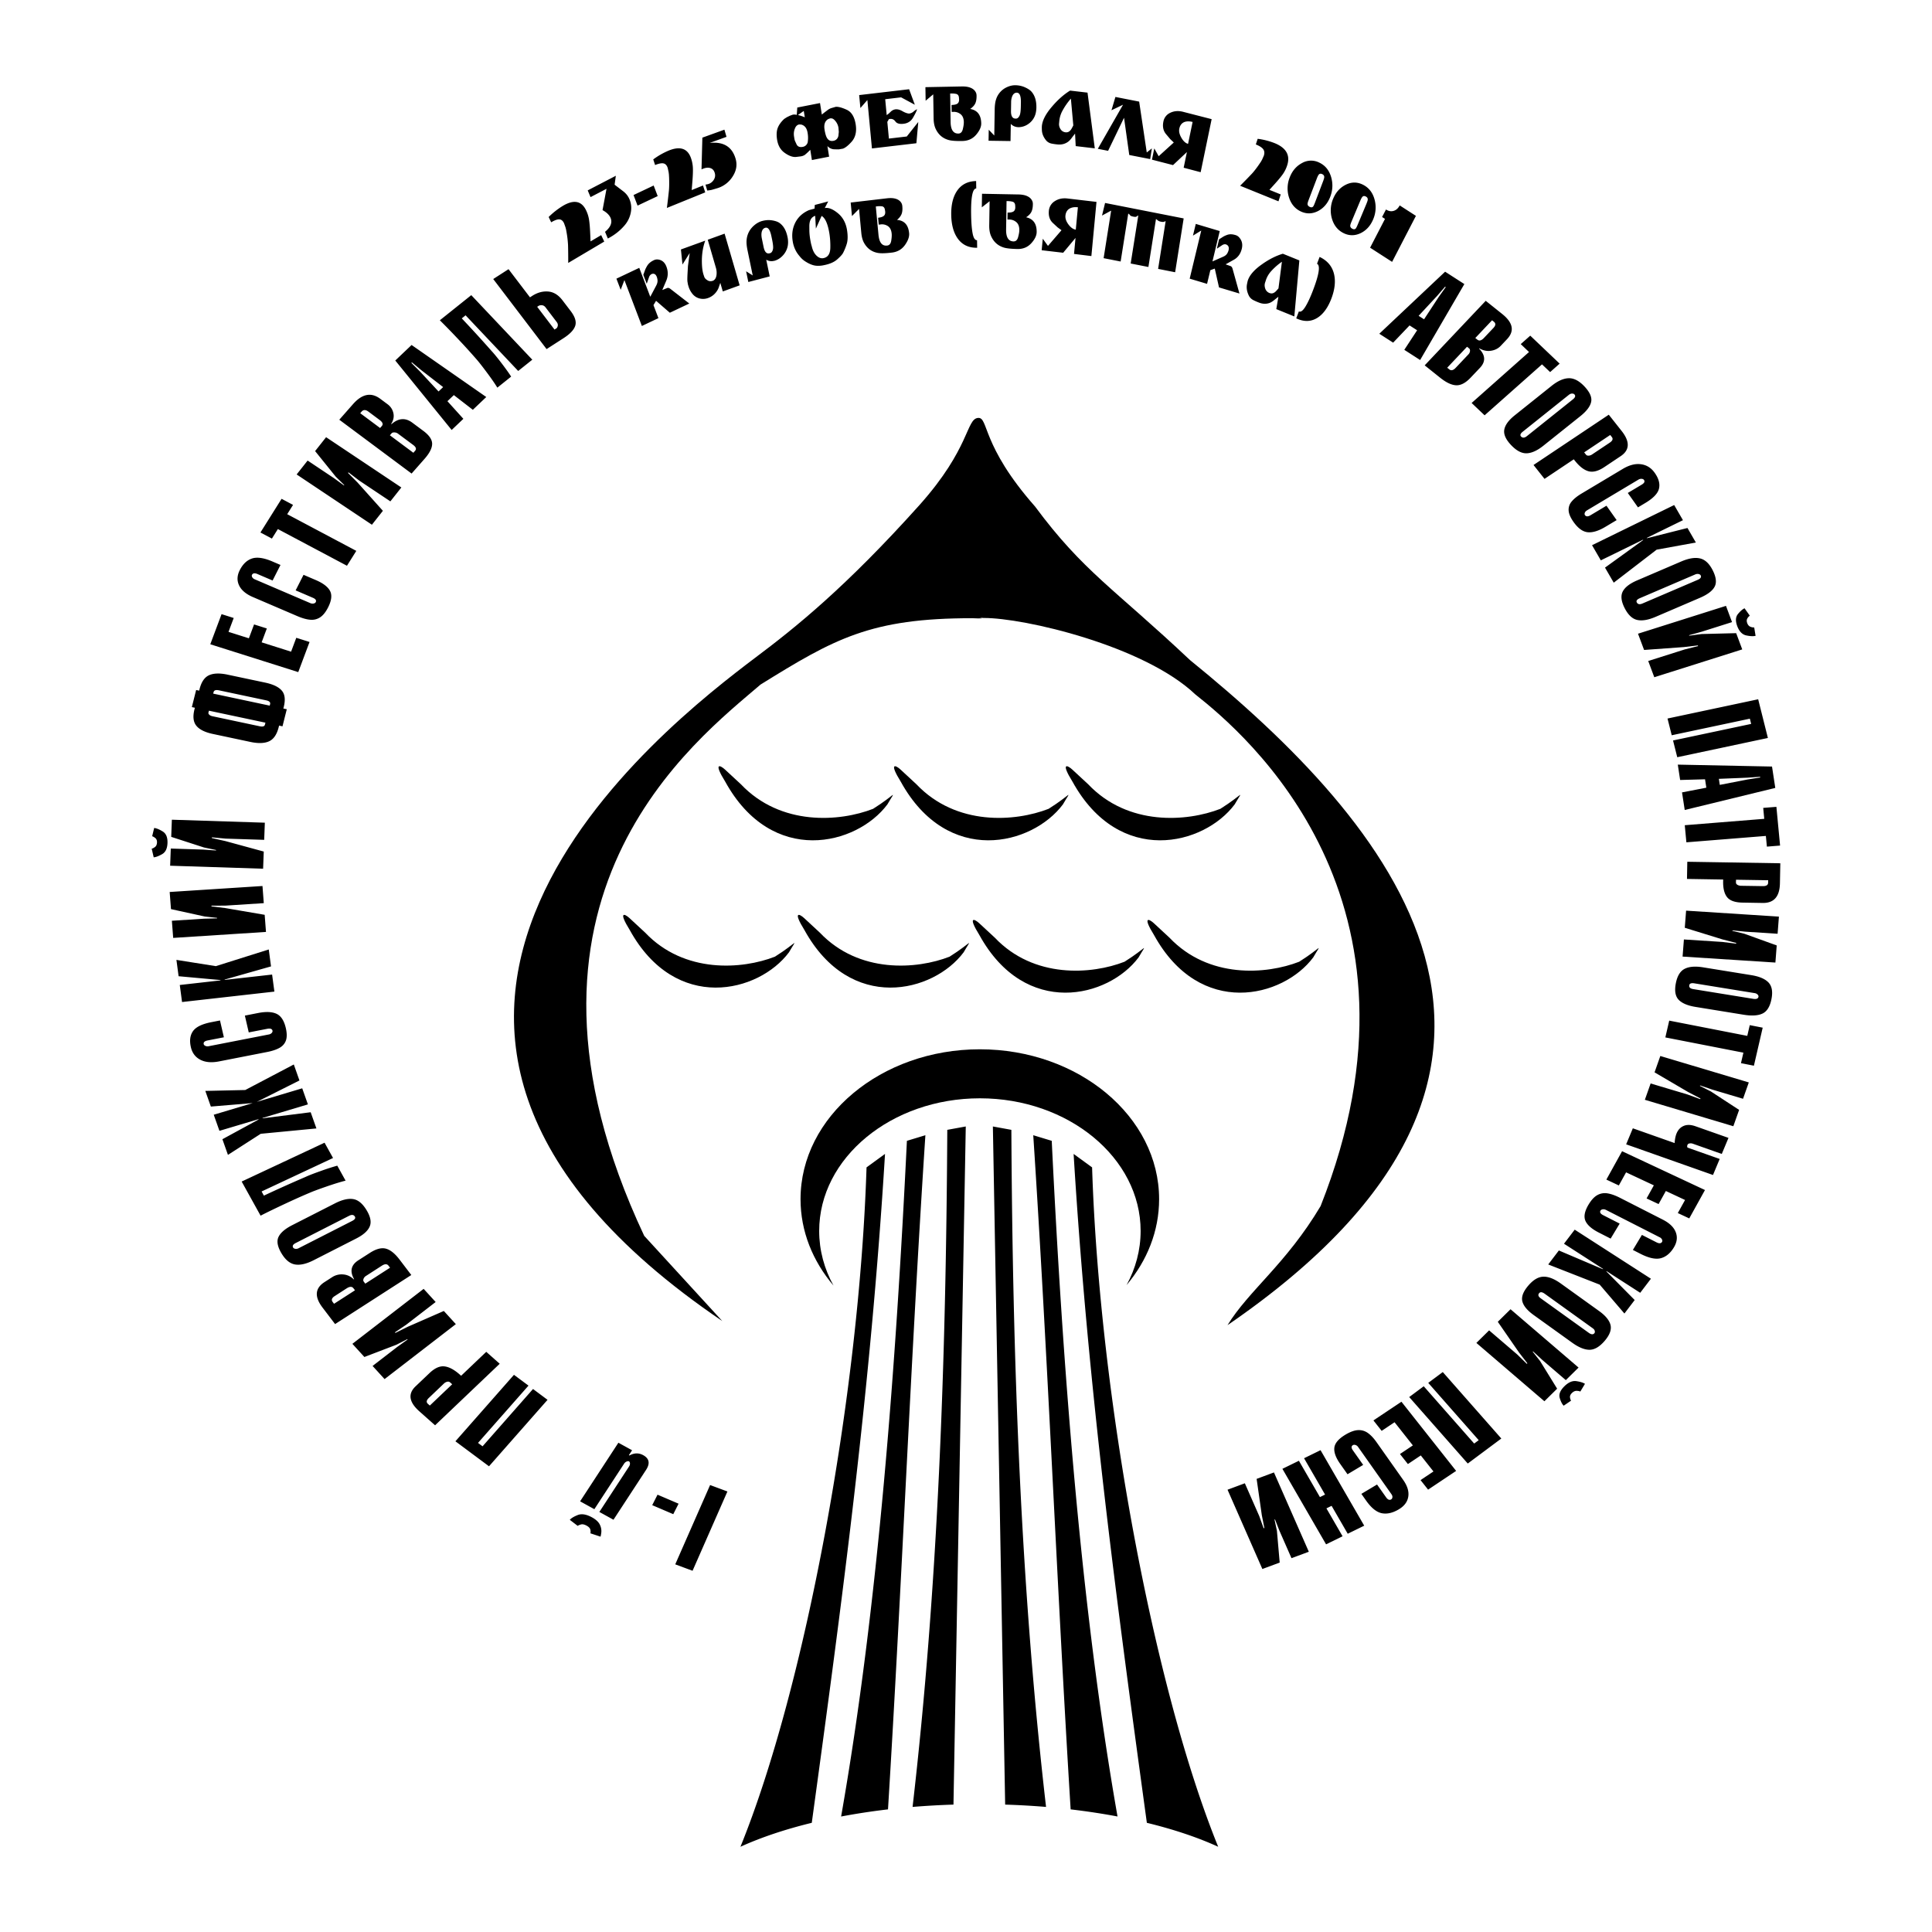 <svg xmlns="http://www.w3.org/2000/svg" width="2500" height="2500" viewBox="0 0 192.756 192.756"><g fill-rule="evenodd" clip-rule="evenodd"><path fill="#fff" d="M0 0h192.756v192.756H0V0z"/><path d="M91.428 78.244c3.988 4.202 9.875 3.746 13.191 2.453 2.299-1.445 2.336-2.022 1.43-.445-3.055 4.094-11.5 6.225-16.181-2.264-1.181-1.902-.547-1.693-.019-1.207l1.579 1.463zM73.917 78.244c3.987 4.202 9.875 3.746 13.19 2.453 2.299-1.445 2.338-2.022 1.43-.445-3.054 4.094-11.5 6.225-16.18-2.264-1.182-1.902-.549-1.693-.02-1.207l1.58 1.463zM64.364 93.044c3.915 4.123 9.693 3.675 12.949 2.404 2.256-1.418 2.292-1.982 1.402-.434-2.999 4.017-11.288 6.108-15.884-2.224-1.159-1.869-.536-1.662-.018-1.184l1.551 1.438zM99.248 93.547c3.914 4.125 9.691 3.678 12.947 2.405 2.256-1.416 2.293-1.982 1.404-.434-2.998 4.02-11.289 6.109-15.883-2.223-1.161-1.867-.539-1.662-.02-1.185l1.552 1.437zM81.789 93.044c3.915 4.123 9.693 3.675 12.949 2.404 2.255-1.418 2.293-1.982 1.402-.434-2.998 4.017-11.288 6.108-15.882-2.224-1.161-1.869-.539-1.662-.019-1.184l1.55 1.438zM116.672 93.547c3.914 4.125 9.693 3.678 12.949 2.405 2.256-1.416 2.293-1.982 1.402-.434-2.998 4.02-11.287 6.109-15.883-2.223-1.16-1.867-.537-1.662-.018-1.185l1.55 1.437zM108.564 78.244c3.988 4.202 9.873 3.746 13.191 2.453 2.297-1.445 2.338-2.022 1.43-.445-3.055 4.094-11.5 6.225-16.182-2.264-1.18-1.902-.549-1.693-.018-1.207l1.579 1.463z"/><path d="M72.064 131.802l-7.791-8.502C48.436 89.607 69.49 73.802 75.878 68.299c7.375-4.573 10.971-6.627 21.133-6.62 2.143.094-.235-.139 1.127-.023 4.02-.024 16.012 2.768 21.123 7.628 5.023 3.961 24.588 20.542 12.494 51.05-3.416 5.741-7.166 8.422-9.287 11.878 37.664-25.827 16.031-50.308-3.74-66.355-7.574-7.139-10.645-8.821-15.461-15.323-5.396-6.116-4.621-8.92-5.684-8.838-1.195.092-.779 3.011-5.824 8.667-7.402 8.259-12.458 12.297-16.408 15.257-8.825 6.685-47.475 36.229-3.287 66.182z"/><path d="M97.758 104.688c9.852 0 17.887 6.718 17.887 14.954 0 3.185-1.201 6.141-3.246 8.57.9-1.649 1.402-3.478 1.402-5.399 0-7.29-7.205-13.235-16.035-13.235-8.833 0-16.036 5.945-16.036 13.235 0 1.941.511 3.786 1.428 5.45-2.069-2.439-3.288-5.415-3.288-8.621 0-8.237 8.035-14.954 17.888-14.954z"/><path d="M86.454 116.47l1.844-1.343c-1.42 23.417-4.341 45.063-7.307 66.736-2.685.655-5.086 1.463-7.117 2.39 6.423-15.809 11.855-44.879 12.58-67.783zM108.959 116.47l-1.844-1.343c1.422 23.415 4.342 45.062 7.307 66.736 2.686.653 5.088 1.461 7.117 2.388-6.424-15.809-11.853-44.877-12.58-67.781zM90.482 113.821l1.844-.56c-1.465 22.3-2.352 44.915-3.73 67.261a66.21 66.21 0 0 0-4.678.712c3.706-21.075 5.482-45.243 6.564-67.413zM104.932 113.821l-1.844-.56c1.465 22.3 2.35 44.913 3.73 67.261 1.619.189 3.182.428 4.678.709-3.707-21.072-5.484-45.24-6.564-67.41zM94.511 112.725l1.844-.337-1.227 67.658c-1.388.043-2.75.122-4.08.231 2.527-21.848 3.336-44.331 3.463-67.552zM100.904 112.725l-1.844-.337 1.225 67.658a79.27 79.27 0 0 1 4.08.231c-2.527-21.848-3.336-44.331-3.461-67.552zM72.574 148.805l-3.477 7.911-1.728-.641 3.477-7.912 1.728.642zm-4.872 1.219l-.53 1.046-2.1-.899.53-1.046 2.1.899zm-9.825-.236l3.82-5.846 1.366.752-.319.491.054.029c.476-.264.936-.273 1.38-.029.605.336.698.827.276 1.472l-3.247 4.968-1.41-.777 2.96-4.53c.067-.102.099-.203.096-.307s-.038-.174-.104-.211c-.051-.028-.128-.024-.231.018a.554.554 0 0 0-.259.225l-2.96 4.529-1.422-.784zm.66 2.432c-.229-.125-.421-.168-.576-.123s-.263.09-.326.139l-.785-.601c.136-.164.4-.324.789-.479.39-.156.868-.076 1.438.238.4.222.66.472.783.753a1.4 1.4 0 0 1 .127.798c-.038.252-.065.374-.081.365l-1.005-.332c.03-.076.03-.191 0-.349-.027-.153-.15-.29-.364-.409zm-3.909-12.559l-5.84 6.631-3.351-2.494 5.841-6.632 1.45 1.077-5.036 5.717.454.338 5.034-5.717 1.448 1.08zm-4.772-3.598l-6.448 6.139-1.564-1.388c-1.037-.921-1.165-1.754-.386-2.495l1.395-1.327c.521-.496 1.017-.72 1.483-.667.469.051.981.325 1.541.821l.129.115 2.508-2.389 1.342 1.191zm-4.74 2.045l-.214-.189c-.074-.066-.169-.088-.285-.062a.7.7 0 0 0-.336.189l-1.492 1.423c-.247.232-.279.431-.099.591l.195.172 2.231-2.124zm-8.761-2.721l-1.197-1.313 7.109-5.484 1.198 1.312-2.945 2.271-1.119.755.05.055 1.245-.618 3.585-1.569 1.198 1.313-7.11 5.483-1.197-1.312 2.469-1.904 1.024-.729-.033-.037-1.083.555-3.194 1.222zm4.681-8.179l-7.604 4.895-1.247-1.639c-.828-1.085-.763-1.935.191-2.549l.774-.499a1.738 1.738 0 0 1 1.078-.266c.4.027.758.193 1.071.495l.032-.02c-.45-.786-.312-1.414.417-1.883l1.156-.742c.622-.4 1.155-.541 1.601-.42.444.121.897.482 1.357 1.087l1.174 1.541zm-4.591.861l2.471-1.59-.156-.204c-.144-.188-.364-.188-.661.003l-1.59 1.025a.568.568 0 0 0-.236.281c-.043.115-.038.209.016.279l.156.206zm-3.053 1.243c-.291.186-.356.383-.198.59l.134.176 2.089-1.345-.157-.206c-.144-.188-.371-.181-.682.018l-1.186.767zm2.148-5.745l-4.256 2.17c-.717.363-1.331.504-1.841.42-.51-.086-.959-.449-1.349-1.097-.402-.665-.506-1.21-.314-1.634.194-.427.656-.826 1.388-1.199l4.257-2.17c.71-.361 1.312-.502 1.809-.424.497.078.943.447 1.34 1.106.395.653.498 1.196.31 1.631-.186.437-.634.836-1.344 1.197zm-5.726.958l5.321-2.712c.272-.139.361-.283.269-.436-.113-.188-.305-.212-.577-.074l-5.321 2.713c-.272.138-.357.289-.258.458.039.06.109.102.214.121a.548.548 0 0 0 .352-.07zm3.414-8.991l-7.129 3.339.229.415a141.479 141.479 0 0 1 4.153-1.865c.315-.149.822-.345 1.518-.591a24.115 24.115 0 0 1 1.651-.534l.829 1.496c-.493.123-1.132.32-1.917.59-.785.271-1.341.478-1.668.622-.715.3-1.569.681-2.561 1.146-.922.433-1.701.81-2.335 1.135l-1.887-3.404 8.27-3.875.847 1.526zm-2.508-5.349l-4.53 1.354.011.035 4.795-.606.573 1.616-5.556.534-3.271 2.104-.553-1.562 3.607-1.965-.013-.033-3.89 1.161-.568-1.607 3.891-1.163-4.179.349-.552-1.562 3.984-.09 4.844-2.548.563 1.596-4.253 2.135 4.529-1.353.568 1.605zm-8.86-4.289c-.752.146-1.375.093-1.871-.164-.495-.256-.812-.674-.945-1.257-.15-.653-.08-1.185.212-1.6.293-.414.903-.712 1.832-.894l.861-.168.388 1.678-1.621.314c-.303.061-.434.184-.391.37.016.07.071.127.165.174a.563.563 0 0 0 .357.027l5.952-1.163a.521.521 0 0 0 .314-.158c.065-.079.09-.151.075-.222-.043-.186-.217-.25-.521-.189l-1.849.36-.387-1.676 1.316-.259c.794-.154 1.411-.126 1.852.083.442.211.747.684.918 1.421.116.505.12.913.013 1.226-.11.315-.319.56-.631.739-.312.178-.729.318-1.252.421l-4.787.937zm5.516-6.964l-9.213 1.04-.226-1.7 4.059-.458-.004-.035-4.173-.381-.217-1.63 3.931.624 5.281-1.664.226 1.689-4.625 1.313.005.035 4.728-.533.228 1.7zm-10.317-8.23l-.13-1.709 9.259-.596.13 1.71-3.836.247-1.388.006.006.07 1.401.172 3.906.669.13 1.708-9.258.596-.131-1.711 3.216-.205 1.295-.035-.004-.049-1.23-.135-3.366-.738zm-1.878-7.267l.199-.827c.233.023.517.139.855.348s.496.596.475 1.159c-.021.548-.201.917-.541 1.108-.34.192-.618.296-.834.311l-.201-.864c.087-.012.195-.067.324-.161.128-.096.196-.246.206-.453.007-.198-.05-.346-.172-.446-.123-.097-.226-.158-.311-.175zm1.901.06l.065-1.713 9.276.298-.065 1.712-3.842-.123-1.382-.127-.002.07 1.374.308 3.809 1.04-.065 1.712-9.275-.299.064-1.713 3.222.104 1.292.09.002-.049-1.208-.252-3.265-1.058zm2.059-12.948l.428-1.705.303.063.035-.14c.182-.727.499-1.192.949-1.397.449-.205 1.07-.225 1.86-.056l3.747.793c.79.168 1.341.434 1.653.798.312.363.375.913.191 1.646l-.035.141.341.07-.428 1.705-.34-.073-.041.165c-.183.725-.502 1.192-.958 1.402-.454.208-1.078.23-1.869.062l-3.746-.796c-.782-.166-1.327-.436-1.636-.812-.31-.375-.373-.923-.192-1.642l.041-.16-.303-.064zm7.807-.297c.046-.188-.082-.311-.384-.375l-4.718-1.001c-.311-.066-.49-.008-.537.178l-.038.15 5.638 1.199.039-.151zm-6.154.854c-.015.062.012.129.083.201s.178.123.321.154l4.716 1.001c.303.064.476.01.519-.161l.049-.198-5.637-1.196-.051.199zm8.963-4.048l-8.776-2.778 1.125-3.005 1.212.383-.519 1.384 2.032.643.518-1.384 1.273.403-.518 1.384 2.938.931.518-1.384 1.323.418-1.126 3.005zm-4.514-7.482c-.696-.298-1.158-.687-1.387-1.166-.229-.479-.206-.988.067-1.526.307-.604.712-.991 1.217-1.159.504-.169 1.187-.07 2.047.299l.798.343-.788 1.552-1.502-.643c-.282-.122-.467-.095-.554.078-.033.064-.027.142.019.23a.505.505 0 0 0 .267.22l5.514 2.364a.56.56 0 0 0 .354.046c.104-.025.172-.07.205-.135.088-.174-.01-.321-.292-.439l-1.712-.736.788-1.553 1.22.523c.735.315 1.211.679 1.425 1.09.215.411.149.959-.197 1.643-.237.467-.502.796-.793.985a1.51 1.51 0 0 1-.986.241c-.366-.03-.791-.149-1.276-.356l-4.434-1.901zm9.374-3.129l-6.894-3.66-.595.949-1.144-.607 2.11-3.361 1.144.607-.583.928 6.894 3.66-.932 1.484zm-3.178-11.44l1.096-1.386 7.508 5.016-1.095 1.386-3.111-2.077-1.067-.816-.046.058.954.96 2.524 2.818-1.096 1.388-7.509-5.016 1.095-1.387 2.608 1.742 1.017.738.03-.038-.847-.831-2.061-2.555zm9.626 2.241l-7.213-5.371 1.368-1.554c.907-1.029 1.813-1.208 2.719-.533l.734.546c.302.225.493.518.575.88.081.362.007.724-.222 1.083l.031.024c.697-.616 1.39-.666 2.081-.151l1.097.817c.59.439.884.872.88 1.298-.003.426-.257.927-.763 1.5l-1.287 1.461zm-2.166-3.818l2.343 1.745.17-.195c.159-.179.096-.373-.185-.583l-1.51-1.123a.643.643 0 0 0-.36-.13c-.133-.008-.229.023-.29.091l-.168.195zM36.76 41.07c-.274-.205-.499-.208-.674-.011l-.146.167 1.981 1.476.171-.194c.157-.179.089-.378-.206-.599l-1.126-.839zm8.302 1.829l-5.625-6.931 1.627-1.548 7.451 5.191-1.34 1.275-1.896-1.467-.639.608 1.59 1.759-1.168 1.113zm-1.309-3.842l.458-.437-2.174-1.682-.94-.785-.054.051.859.861 1.851 1.992zm7.947-2.046l-5.248-5.552-.381.305c1.03 1.09 2.021 2.174 2.972 3.253.233.247.563.65.992 1.211.428.562.748 1.011.962 1.345l-1.377 1.102c-.25-.41-.613-.933-1.087-1.567-.475-.636-.828-1.082-1.06-1.339a64.034 64.034 0 0 0-1.829-2.007 71.838 71.838 0 0 0-1.761-1.808l3.136-2.507 6.089 6.44-1.408 1.124zm2.833-2.182l-5.323-6.99 1.526-.983 2.14 2.809.221-.144c.518-.333 1.046-.478 1.589-.436.544.043 1.024.336 1.439.884l.81 1.061c.437.573.588 1.063.457 1.472-.131.41-.525.825-1.183 1.248l-1.676 1.079zm-.939-4.22l1.73 2.271.223-.144c.146-.209.145-.413-.004-.608l-1.113-1.462c-.159-.207-.376-.266-.655-.174l-.181.117zM137.613 33.298l6.566-6.191 1.92 1.235-4.412 7.577-1.58-1.017 1.279-1.951-.754-.483-1.639 1.718-1.38-.888zm3.924-1.789l.541.348 1.467-2.237.697-.976-.064-.042-.791.914-1.85 1.993zm.604 4.943l6.09-6.44 1.641 1.312c1.088.87 1.25 1.708.484 2.516l-.619.656c-.256.27-.58.436-.975.498-.398.062-.787-.019-1.172-.242l-.025.027c.645.662.674 1.301.092 1.918l-.928.978c-.498.527-.977.782-1.441.764-.463-.018-.998-.269-1.604-.753l-1.543-1.234zm4.226-1.857l-1.979 2.093.205.164c.188.15.4.101.639-.151l1.275-1.348a.552.552 0 0 0 .154-.325c.012-.122-.018-.212-.09-.269l-.204-.164zm2.637-1.882c.232-.245.244-.452.037-.619l-.178-.14-1.672 1.77.205.164c.189.151.406.094.656-.169l.952-1.006zm-2.18 7.492l5.727-5.084-.826-.789.949-.843 2.932 2.791-.949.844-.811-.771-5.727 5.084-1.295-1.232zm4.305 1.23l3.672-2.936c.619-.495 1.188-.749 1.707-.763.518-.015 1.039.256 1.566.813.543.575.77 1.089.676 1.541-.092.454-.455.932-1.086 1.437l-3.674 2.936c-.611.49-1.17.744-1.672.762-.504.018-1.025-.257-1.562-.826-.531-.562-.756-1.075-.672-1.537.084-.463.432-.937 1.045-1.427zm5.385-2.032l-4.592 3.67c-.234.187-.289.347-.166.478.152.162.348.149.582-.038l4.592-3.67c.234-.188.285-.353.146-.497-.049-.054-.129-.08-.236-.079s-.217.047-.326.136zM153 46.392l7.508-5.017 1.279 1.618c.848 1.072.816 1.912-.092 2.518l-1.623 1.085c-.607.406-1.137.545-1.588.42s-.904-.477-1.361-1.055l-.107-.135-2.92 1.952L153 46.392zm5.053-1.259l.176.222c.062.077.15.113.27.106a.707.707 0 0 0 .365-.134l1.738-1.161c.287-.191.357-.38.209-.566l-.16-.202-2.598 1.735zm3.857 1.647c.645-.384 1.248-.539 1.811-.463.564.076 1.021.362 1.373.862.395.559.537 1.08.426 1.563-.111.483-.566.961-1.361 1.437l-.738.441-1.016-1.437 1.389-.83c.262-.155.336-.312.223-.473-.043-.06-.117-.096-.225-.107a.555.555 0 0 0-.344.091l-5.102 3.047c-.123.075-.201.157-.23.252-.033.095-.027.171.016.231.113.16.299.162.561.007l1.584-.946 1.016 1.437-1.129.674c-.68.406-1.268.584-1.762.534-.494-.051-.963-.394-1.41-1.025-.305-.433-.469-.813-.488-1.142a1.236 1.236 0 0 1 .301-.895c.221-.27.555-.539 1.004-.807l4.101-2.451zm-3.072 7.614l8.195-4.006.875 1.512-3.611 1.766.018.032 4.045-1.02.836 1.45-3.912.713-4.281 3.293-.871-1.502 3.807-2.751-.02-.03-4.205 2.056-.876-1.513zm4.494 3.514l4.412-1.891c.744-.318 1.367-.419 1.869-.302.502.117.922.51 1.262 1.179.35.691.412 1.241.188 1.653-.223.411-.715.78-1.475 1.105l-4.41 1.892c-.736.315-1.348.417-1.836.308-.49-.11-.908-.507-1.254-1.189-.344-.676-.404-1.226-.186-1.648.219-.423.696-.792 1.43-1.107zm5.787-.589l-5.514 2.365c-.281.121-.383.26-.303.418.1.193.289.23.57.109l5.516-2.363c.279-.122.377-.268.289-.44-.033-.066-.1-.109-.203-.136a.557.557 0 0 0-.355.047zm5.899 5.281l.137.839c-.227.054-.537.041-.934-.043-.398-.086-.695-.394-.896-.927-.193-.518-.168-.921.074-1.212.242-.292.461-.479.656-.567l.525.741a.72.72 0 0 0-.238.258c-.084.131-.09.295-.018.489.072.187.184.306.334.36a.845.845 0 0 0 .36.062zm-1.799.571l.605 1.621-8.775 2.777-.605-1.621 3.635-1.151 1.338-.337-.023-.066-1.404.167-3.959.286-.607-1.621 8.777-2.778.605 1.621-3.047.964-1.24.342.016.047 1.227-.163 3.457-.088zm-6.85 8.517l9.045-1.921.969 3.861-9.043 1.92-.42-1.67 7.795-1.653-.131-.522-7.795 1.654-.42-1.669zm1.026 4.599l9.4.192.326 2.133-9.035 2.201-.27-1.755 2.426-.47-.129-.836-2.486.068-.232-1.533zm4.097 1.418l.092.603 2.779-.54 1.252-.197-.01-.072-1.268.091-2.845.115zm-3.402 4.627l7.93-.637-.104-1.091 1.316-.105.367 3.864-1.316.106-.102-1.067-7.93.637-.161-1.707zm.252 3.646l9.281.151-.039 1.998c-.025 1.326-.598 1.979-1.721 1.961l-2.006-.034c-.75-.011-1.264-.191-1.543-.542-.279-.35-.41-.882-.396-1.595l.002-.166-3.609-.059.031-1.714zm4.859 1.793l-.004.274c-.002.096.047.173.145.234a.75.75 0 0 0 .381.096l2.146.033c.355.006.533-.105.537-.336l.006-.25-3.211-.051zm4.063 6.555l-.131 1.709-9.26-.595.131-1.709 3.834.247 1.377.172.004-.073-1.361-.35-3.766-1.162.131-1.709 9.26.595-.131 1.711-3.217-.208-1.287-.131-.004.049 1.197.291 3.223 1.163zm-7.332 2.188l4.795.776c.807.131 1.379.377 1.719.736.338.362.438.905.297 1.633-.143.749-.436 1.233-.877 1.453-.439.219-1.072.262-1.896.129l-4.793-.778c-.799-.129-1.365-.368-1.697-.716s-.426-.894-.283-1.637c.141-.734.432-1.215.875-1.446.442-.23 1.061-.281 1.86-.15zm5.107 2.566l-5.99-.972c-.307-.048-.477.013-.508.185-.041.211.092.342.396.391l5.992.972c.305.049.477-.02.514-.207.014-.07-.014-.143-.084-.219a.526.526 0 0 0-.32-.15zm-8.5 2.748l7.787 1.522.248-1.071 1.291.252-.877 3.795-1.291-.253.242-1.048-7.787-1.521.387-1.676zm6.973 8.906l-.576 1.63-8.828-2.637.576-1.629 3.658 1.092 1.289.473.023-.068-1.229-.642-3.35-1.964.576-1.631 8.828 2.637-.576 1.631-3.066-.915-1.215-.415-.016.048 1.084.549 2.822 1.841zm-4.336 1.639l3.275 1.154-.668 1.603-2.9-1.025a.605.605 0 0 0-.309-.025c-.107.016-.178.061-.209.136-.051.119-.047.212.006.283l3.203 1.13-.668 1.6-8.664-3.059.666-1.599 4.17 1.472c.025-.391.09-.713.195-.964.152-.363.389-.613.715-.748.324-.139.721-.125 1.188.042zm-7.34 2.484l8.27 3.873-1.568 2.831-1.143-.534.723-1.304-1.916-.897-.723 1.305-1.199-.562.725-1.307-2.77-1.296-.723 1.307-1.244-.585 1.568-2.831zm4.057 6.824c.672.342 1.105.758 1.295 1.251.193.493.131.999-.184 1.52-.35.582-.785.942-1.301 1.079-.516.135-1.189-.008-2.02-.431l-.77-.393.902-1.5 1.451.739c.271.139.457.123.557-.043.037-.062.037-.139 0-.23a.49.49 0 0 0-.25-.236l-5.32-2.712c-.129-.066-.246-.09-.352-.07s-.176.06-.215.123c-.1.166-.014.319.258.458l1.652.842-.902 1.498-1.178-.601c-.711-.361-1.156-.755-1.34-1.179-.182-.425-.074-.966.322-1.625.271-.451.561-.763.865-.933a1.54 1.54 0 0 1 1.002-.178c.363.056.777.2 1.246.438l4.282 2.183zm-8.784 1.003l7.604 4.896-1.068 1.403-3.352-2.158-.021.029 2.822 2.851-1.025 1.346-2.467-2.883-5.135-2.012 1.062-1.396 4.391 1.869.023-.03-3.902-2.512 1.068-1.403zm-1.404 5.36l3.836 2.757c.646.463 1.025.929 1.141 1.392.113.466-.076.989-.57 1.57-.51.6-1.016.9-1.516.904-.5.003-1.082-.232-1.74-.707l-3.836-2.755c-.639-.46-1.018-.913-1.133-1.364-.115-.45.08-.972.584-1.565.5-.589 1.004-.888 1.512-.9.509-.015 1.081.211 1.722.668zm3.197 4.474l-4.793-3.445c-.246-.175-.426-.193-.543-.057-.145.169-.094.342.152.517l4.795 3.444c.244.176.43.19.559.039.047-.057.061-.133.037-.229-.021-.098-.089-.187-.207-.269zm-2.152 7.225l-.742.504c-.158-.158-.289-.418-.395-.779-.105-.362.051-.747.469-1.16.406-.4.805-.57 1.199-.51.393.061.676.148.852.268l-.465.772c-.076-.043-.195-.066-.359-.073-.166-.005-.324.066-.479.218-.146.145-.209.291-.189.439.021.149.056.255.109.321zm-1.393-1.193l-1.271 1.254-6.787-5.82 1.271-1.253 2.811 2.41.951.929.055-.053-.82-1.06-2.131-3.081 1.271-1.253 6.787 5.819-1.271 1.254-2.355-2.021-.914-.847-.033.035.73.921 1.706 2.766zm-11.41-1.659l5.84 6.631-3.348 2.495-5.842-6.632 1.449-1.078 5.033 5.716.453-.336-5.035-5.717 1.45-1.079zm-4.125 2.96l5.457 6.902-2.797 1.869-.754-.953 1.289-.86-1.264-1.6-1.287.86-.791-1.001 1.287-.86-1.826-2.311-1.287.86-.822-1.041 2.795-1.865zm.178 7.806c.418.593.586 1.147.504 1.663-.082.519-.395.938-.938 1.263-.607.364-1.174.493-1.699.392-.525-.104-1.047-.521-1.564-1.253l-.479-.679 1.564-.933.902 1.276c.168.24.34.31.514.205.064-.039.104-.109.117-.205.014-.1-.02-.203-.1-.316l-3.314-4.692a.51.51 0 0 0-.273-.213c-.102-.027-.186-.023-.252.016-.174.104-.176.275-.006.517l1.029 1.456-1.564.933-.732-1.036c-.441-.626-.635-1.166-.58-1.619.055-.455.428-.888 1.113-1.298.471-.279.883-.431 1.242-.449.355-.02.682.072.975.275.293.205.586.512.877.925l2.664 3.772zm-8.248-2.973l4.357 7.534-1.646.804-1.609-2.784-.516.252 1.611 2.784-1.646.806-4.357-7.535 1.646-.805 2.098 3.626.512-.252-2.096-3.625 1.646-.805zm-4.076 11.215l-1.729.641-3.475-7.911 1.727-.642 1.439 3.276.436 1.212.072-.027-.254-1.278-.518-3.621 1.729-.643 3.479 7.913-1.729.642-1.207-2.749-.438-1.119-.049.018.24 1.117.277 3.171zM65.016 27.341a.542.542 0 0 0-.265.32l-.227.651-.34-.894.17-.465c.043-.119.115-.263.219-.438.138-.225.35-.406.637-.542a.748.748 0 0 1 .387-.088c.426.035.723.272.891.715.185.486.177.958-.021 1.42l-.391.917.494-.202c.088-.035.188-.009.302.076l1.9 1.472-1.942.919-1.374-1.189-.259.429.495 1.299-1.652.782-1.742-4.577-.372.969-.426-1.112 2.279-1.079 1.099 2.886.584-1.101c.118-.217.163-.418.133-.607a1.128 1.128 0 0 0-.065-.272c-.105-.278-.278-.374-.514-.289zm7.277-4.029l1.502 5.157-1.681.609-.25-.858-.161.472c-.061.17-.161.342-.304.514a1.712 1.712 0 0 1-.746.524 1.44 1.44 0 0 1-.867.046 1.325 1.325 0 0 1-.72-.482 2.112 2.112 0 0 1-.383-.752l-.048-.164-.048-.287c-.017-.122-.014-.402.01-.843l.04-.703.174-1.297-.72 1.142-.155-1.501 2.427-.88c-.285.783-.388 1.658-.314 2.622.024.294.072.546.139.76l.075.224c.053.158.196.293.435.41a.67.67 0 0 0 .453-.024c.189-.095.301-.286.337-.575a1.785 1.785 0 0 0-.064-.716l-.812-2.79 1.681-.608zm6.277.324c.071.344.075.662.012.954a1.927 1.927 0 0 1-.456.879c-.23.256-.492.431-.784.527a.429.429 0 0 1-.127.031 1 1 0 0 1-.767-.118l.345 1.668-2.132.559-.221-1.069.66.413-.524-2.53c-.08-.387-.11-.714-.089-.984.05-.61.316-1.118.801-1.518.248-.203.505-.337.775-.407.319-.083.626-.103.925-.062.329.049.579.13.75.243.418.281.695.752.832 1.414zm-2.213-.911c-.188.048-.31.195-.365.439-.037.189-.031.4.018.637l.175.843c.102.495.302.703.599.626.172-.024.284-.166.338-.422.036-.168.005-.481-.089-.944l-.034-.159a7.29 7.29 0 0 0-.039-.188c-.13-.626-.331-.903-.603-.832zm8.152.233c.088.563.079 1.02-.028 1.373-.101.326-.225.63-.372.913-.082.152-.274.365-.583.638-.307.272-.752.464-1.336.578a2.577 2.577 0 0 1-.789.049c-.315-.036-.665-.176-1.047-.42a2.218 2.218 0 0 1-.572-.521 3.237 3.237 0 0 1-.325-.445 2.996 2.996 0 0 1-.371-1.069c-.094-.593-.038-1.143.169-1.645.208-.502.54-.903 1.001-1.202.164-.104.322-.189.478-.25l.537-.146.02-.364.665-.171.674-.181-.343.663c.362-.073.796.097 1.299.506.502.411.81.975.923 1.694zm-2.352 2.796c.447-.088.676-.436.684-1.043a7.98 7.98 0 0 0-.085-1.369c-.156-.992-.417-1.591-.784-1.798l-.57 1.264-.069-1.274c-.385.12-.58.458-.585 1.013.001.227.002.403.004.526a5.8 5.8 0 0 0 .063.681c.061.385.118.65.17.797.105.48.301.829.586 1.046.187.145.382.198.586.157zm6.806-2.436c-.038-.409-.197-.681-.475-.816a1.03 1.03 0 0 0-.645-.108l-.171.02-.064-.688c.252-.03.434-.086.547-.17.136-.101.187-.265.155-.492l-.024-.143c-.028-.185-.119-.296-.274-.336a2.067 2.067 0 0 0-.443-.006c-.08.01-.143.018-.189.022l.266 2.821c.074.778.362 1.138.864 1.078.224-.025.358-.184.406-.473s.065-.525.047-.709zm1.003-2.999a.852.852 0 0 1 .057.243c.03.318.008.581-.069.783-.076.202-.229.399-.459.595.728.056 1.131.5 1.209 1.327.032.344-.102.731-.403 1.16-.315.449-.756.708-1.323.774-.605.072-1.052.085-1.339.042-.622-.096-1.096-.423-1.419-.986-.153-.264-.249-.604-.288-1.02l-.225-2.392-.707.711-.127-1.348 3.6-.421c.236-.029.438-.033.607-.014.443.053.739.234.886.546zm7.434-1.515c-.367.007-.539.876-.511 2.607.013.796.062 1.422.15 1.878.088.456.234.683.441.679l.012.75c-.85.018-1.502-.297-1.956-.942-.406-.582-.616-1.365-.632-2.344-.016-.981.171-1.769.558-2.358.434-.657 1.076-.993 1.926-1.01l.012.74zm4.297 4.168c.006-.41-.121-.701-.383-.874a1.037 1.037 0 0 0-.627-.194l-.172-.003.012-.693c.252.005.439-.025.562-.094.145-.081.213-.237.205-.467l-.008-.145c-.008-.187-.086-.31-.234-.37a2.098 2.098 0 0 0-.439-.067 20.42 20.42 0 0 1-.189-.003l-.045 2.836c-.012.783.234 1.177.74 1.188.225.004.375-.134.455-.415.078-.28.121-.513.123-.699zm1.323-2.839c.021.07.031.152.029.249-.004.32-.055.576-.154.767-.096.189-.27.365-.52.529.715.154 1.066.649 1.053 1.481-.006.347-.18.712-.525 1.096-.363.404-.828.599-1.398.588-.609-.012-1.053-.058-1.334-.14-.607-.18-1.041-.57-1.301-1.172-.123-.283-.18-.633-.174-1.05l.037-2.405-.777.61.021-1.354 3.619.069a2.8 2.8 0 0 1 .604.069c.435.113.708.331.82.663zm5.867 5.414l-1.732-.213.15-1.597-1.232 1.479-2.145-.251.109-1.148.52.715 1.348-1.563-.393-.289-.465-.432c-.316-.295-.449-.698-.402-1.209a1.25 1.25 0 0 1 .596-.972c.357-.231.775-.32 1.256-.264l2.9.34-.51 5.404zm-1.555-2.637l.209-2.229c-.32-.038-.59.002-.811.119-.256.142-.4.385-.432.721-.025.28.076.574.307.882.233.308.475.476.727.507zm9.912 4.252l-1.699-.335.752-4.763-.174.063c-.047.023-.143.021-.289-.008a.71.71 0 0 1-.307-.118l-.193-.157-.758 4.793-1.768-.347.76-4.794a.968.968 0 0 0-.195.119c-.043.029-.139.031-.281.003-.176-.035-.285-.076-.33-.123a.5.5 0 0 0-.197-.186l-.758 4.783-1.699-.334.752-4.746-.912.497.305-1.259 7.842 1.542-.851 5.37zm5.084-2.774c-.125-.038-.252-.015-.387.069l-.537.358.223-.938.393-.25c.098-.063.236-.128.414-.193.232-.083.5-.08.799.01a.79.79 0 0 1 .355.195c.316.321.418.711.307 1.176-.123.509-.389.876-.801 1.104l-.814.454.502.179c.088.035.152.123.193.268l.686 2.465-2.039-.609-.424-1.879-.441.16-.328 1.363-1.734-.518L119.85 23l-.828.508.281-1.169 2.391.714-.727 3.029 1.066-.468c.213-.09.359-.218.439-.387.047-.085.08-.172.102-.26.069-.29-.013-.485-.246-.579zm3.541 2.009c.717-.515 1.424-.875 2.123-1.082l1.645.667-.502 5.589-1.799-.731.209-1.226c-.064.043-.207.156-.434.337a1.653 1.653 0 0 1-.416.261c-.35.137-.725.125-1.123-.037a5.754 5.754 0 0 1-.539-.239 1.032 1.032 0 0 1-.424-.417c-.207-.413-.27-.808-.193-1.184.035-.177.061-.294.078-.348.176-.533.633-1.064 1.375-1.59zm1.684 2.374l.344-2.656a6.098 6.098 0 0 0-1.111.983 2.471 2.471 0 0 0-.494.874l-.059.181a.892.892 0 0 0-.059.345c.029.374.191.618.477.735a.78.78 0 0 0 .135.036c.148.025.301-.025.453-.155.07-.06.173-.175.314-.343zm5.277 1.023c-.342.896-.799 1.53-1.371 1.9-.645.414-1.355.435-2.135.066l.264-.69c.186.088.4-.067.645-.463s.502-.948.771-1.657c.607-1.592.738-2.473.395-2.635l.258-.682c.783.372 1.268.951 1.447 1.741.16.709.068 1.517-.274 2.42zM56.529 23.194a19.35 19.35 0 0 0-.053-.296l-.059-.227-.144-.403c-.116-.244-.273-.371-.47-.381-.197-.01-.467.086-.811.292l-.252-.529a7.72 7.72 0 0 1 1.421-1.114c1.092-.648 1.865-.496 2.317.454.139.291.234.587.285.895.052.307.091.746.118 1.319l.038.881 1.06-.627.307.645-3.595 2.131a58.06 58.06 0 0 0-.017-1.776 10.266 10.266 0 0 0-.145-1.264zm4.913-5.658l-.122.892.867.663c.28.216.486.48.617.793.188.449.225.916.113 1.406a2.752 2.752 0 0 1-.636 1.234c-.444.513-.99.939-1.637 1.274l-.28-.671c.562-.462.746-.922.555-1.381-.125-.296-.392-.557-.804-.782l.396-2.127-1.594.829-.281-.671 2.806-1.459zm1.766 1.923l2.008-.95.402 1.055-2.008.95-.402-1.055zm3.547-1.75l-.017-.3-.029-.233-.093-.423c-.084-.259-.224-.408-.418-.45-.193-.041-.473.014-.839.163l-.184-.562a7.404 7.404 0 0 1 1.546-.883c1.162-.471 1.908-.201 2.239.812.101.309.157.617.17.929.012.312-.003.752-.048 1.325l-.072.878 1.127-.458.224.686-3.826 1.553c.083-.642.151-1.229.205-1.762.028-.319.035-.744.015-1.275zm5.52-4.771l.208.714-1.682.609c1.377-.149 2.242.379 2.591 1.58.17.585.083 1.157-.262 1.713a2.736 2.736 0 0 1-1.583 1.23l-.477.141c-.1.032-.271.059-.51.085l-.174-.595a1.5 1.5 0 0 0 .326-.067.975.975 0 0 0 .514-.43.8.8 0 0 0 .083-.667c-.101-.347-.339-.521-.715-.52a1.279 1.279 0 0 0-.409.088l-.107.039-.088.042.085-3.167 2.2-.795zm13.098-.525c.113.72-.023 1.296-.41 1.731-.333.372-.62.6-.863.687l-.417.073-.413-.007a.957.957 0 0 1-.718-.327l.168 1.06-1.716.338-.162-1.024a5.843 5.843 0 0 1-.542.507.985.985 0 0 1-.424.152l-.42.052c-.343.043-.735-.095-1.177-.411-.409-.292-.658-.73-.75-1.318-.072-.455-.052-.835.059-1.145.113-.308.33-.616.655-.919l.264-.169.299-.146.283-.104a.947.947 0 0 1 .404.017l.052-.732 2.268-.445.181 1.146.226-.181.368-.279a1.18 1.18 0 0 1 .381-.192l.402-.117c.259-.026.627.072 1.105.29.478.217.776.704.897 1.463zm-1.721.318a1.407 1.407 0 0 0-.368-.728c-.144-.163-.303-.224-.478-.188l-.165.06c-.331.189-.458.54-.376 1.051.06.377.138.653.235.821.146.259.363.359.653.302.26-.05.424-.213.493-.487l.041-.399-.035-.432zm-3.358-1.029l-.101-.634-.585.408c.226.052.454.128.686.226zm.281 1.556c-.076-.48-.298-.758-.667-.835l-.184-.003c-.175.035-.309.154-.399.362-.115.262-.15.537-.106.822l.036.226c.011.069.027.138.05.206l.16.348c.108.24.314.329.622.269a.61.61 0 0 0 .496-.449 2.814 2.814 0 0 0-.008-.946zm11.041-1.088l-.188 2.121-4.435.52-.455-4.831-.697.799-.123-1.292 4.984-.584.57 1.547-1.369-.738-1.587.187.149 1.586.196-.148.214-.199a.822.822 0 0 1 .456-.228c.223-.026.465.038.729.196.232.131.441.208.627.225a.787.787 0 0 0 .443-.187c.117-.105.24-.187.365-.247-.03.152-.164.432-.402.84-.207.36-.521.563-.941.612-.399.047-.668-.027-.812-.223-.142-.196-.316-.283-.519-.259-.089-.009-.151.025-.189.101a.363.363 0 0 1-.105.176l.159 1.683 1.782-.209 1.148-1.448zm4.545.02c-.006-.411-.144-.697-.41-.859a1.036 1.036 0 0 0-.632-.169l-.172.002-.011-.693c.253-.004.439-.043.56-.115.143-.087.206-.246.191-.475l-.012-.145c-.015-.186-.096-.306-.248-.36a2.072 2.072 0 0 0-.441-.049l-.189.004.045 2.836c.012.782.271 1.167.776 1.158.225-.004.371-.148.441-.432.07-.284.104-.517.102-.703zm1.234-2.89c.021.07.035.152.037.249.004.32-.039.579-.131.772-.092.194-.26.376-.504.549.721.127 1.086.606 1.1 1.44.006.346-.158.718-.492 1.115-.35.417-.808.631-1.378.642-.608.013-1.053-.017-1.338-.088-.612-.156-1.057-.528-1.336-1.121-.131-.278-.2-.626-.207-1.043l-.038-2.404-.758.64-.021-1.355 3.619-.07c.238-.004.439.012.606.046.438.095.717.303.841.628zm6.005 1.428c-.006.354-.07.663-.195.929a1.812 1.812 0 0 1-.633.729 1.701 1.701 0 0 1-.877.3.505.505 0 0 1-.129-.001 1.04 1.04 0 0 1-.719-.324l-.027 1.712-2.191-.032.018-1.097.553.579.041-2.596c.006-.397.047-.722.127-.979a1.99 1.99 0 0 1 1.105-1.257c.285-.129.564-.191.84-.186.328.007.631.07.912.191.309.136.533.281.676.436.343.385.511.917.499 1.596zm-1.949-1.48c-.193-.004-.344.104-.451.327a1.597 1.597 0 0 0-.119.623l-.014.865c-.008.507.141.763.445.769.174.022.311-.084.42-.319.07-.152.109-.465.117-.94l.002-.165.004-.191c.01-.641-.125-.964-.404-.969zm3.485 1.414c.584-.692 1.193-1.233 1.826-1.623l1.74.203.725 5.558-1.904-.223-.064-1.245c-.051.059-.166.206-.344.443-.125.165-.24.287-.348.365-.311.228-.676.317-1.102.267a5.57 5.57 0 0 1-.572-.086.956.956 0 0 1-.502-.29c-.291-.345-.438-.71-.443-1.098a3.303 3.303 0 0 1 0-.357c.052-.566.382-1.204.988-1.914zm2.148 1.848l-.242-2.669a6.592 6.592 0 0 0-.865 1.254 2.64 2.64 0 0 0-.291.981l-.018.19a.905.905 0 0 0 .02.351c.109.354.318.548.621.583.033.004.08.005.139-.001.152-.015.287-.105.406-.272.054-.075.13-.216.23-.417zm7.668 3.363l-2.086-.409-.521-3.715-1.59 3.299-1.027-.201 2.518-4.399-1.156.554.395-1.329 2.369.465.758 5.073.51-.407-.17 1.069zm5.037 1.308l-1.695-.447.324-1.563-1.385 1.301-2.102-.542.232-1.124.438.78 1.508-1.368-.357-.341-.414-.492c-.281-.334-.369-.754-.266-1.254a1.2 1.2 0 0 1 .695-.883c.381-.182.807-.212 1.275-.091l2.844.731-1.097 5.293zm-1.256-2.829l.453-2.184c-.314-.081-.588-.078-.818.006-.27.108-.439.329-.508.659-.057.275.014.581.209.917.195.337.418.538.664.602zm7.113 2.014c.035-.054.092-.135.162-.243l.113-.201.172-.39c.084-.258.062-.474-.061-.644-.125-.17-.371-.329-.738-.478l.184-.561a7.023 7.023 0 0 1 1.693.432c1.162.472 1.578 1.214 1.248 2.225a3.296 3.296 0 0 1-.406.834c-.17.248-.438.575-.801.98l-.561.621 1.127.457-.225.687-3.826-1.552a51.51 51.51 0 0 0 1.174-1.203c.206-.222.456-.544.745-.964zm7.075 3.259c-.25.654-.652 1.128-1.207 1.424-.584.302-1.164.316-1.742.043-.576-.273-.969-.75-1.18-1.426a2.963 2.963 0 0 1 .08-1.958c.25-.656.66-1.136 1.229-1.44a1.814 1.814 0 0 1 1.725-.044c.584.276.977.754 1.18 1.435.192.654.165 1.31-.085 1.966zm-1.338-1.825l-.826 2.167c-.072.189-.105.32-.102.391.004.122.078.214.219.283.141.066.25.055.334-.03.043-.051.1-.167.17-.35l.82-2.159c.08-.207.119-.346.121-.414.01-.141-.057-.247-.199-.314-.105-.05-.197-.056-.275-.015-.079.04-.166.188-.262.441zM137 21.887c-.27.644-.688 1.103-1.252 1.376-.592.279-1.172.27-1.74-.025-.568-.295-.945-.785-1.135-1.47a2.966 2.966 0 0 1 .141-1.954c.27-.646.695-1.109 1.273-1.393.578-.282 1.152-.275 1.727.023.572.298.951.792 1.131 1.48a2.997 2.997 0 0 1-.145 1.963zm-1.279-1.876l-.895 2.135c-.076.187-.115.315-.113.386.002.122.072.218.211.292.137.07.246.064.332-.018.045-.049.105-.163.182-.342l.889-2.126c.084-.204.129-.34.133-.409.014-.141-.049-.248-.189-.321-.104-.055-.193-.063-.273-.026-.08.036-.174.18-.277.429zm2.461 1.828l-.291-.187.389-.75c.258.167.514.212.766.136.25-.074.451-.256.602-.544l1.619 1.043-2.377 4.59-2.195-1.415 1.487-2.873z"/></g></svg>